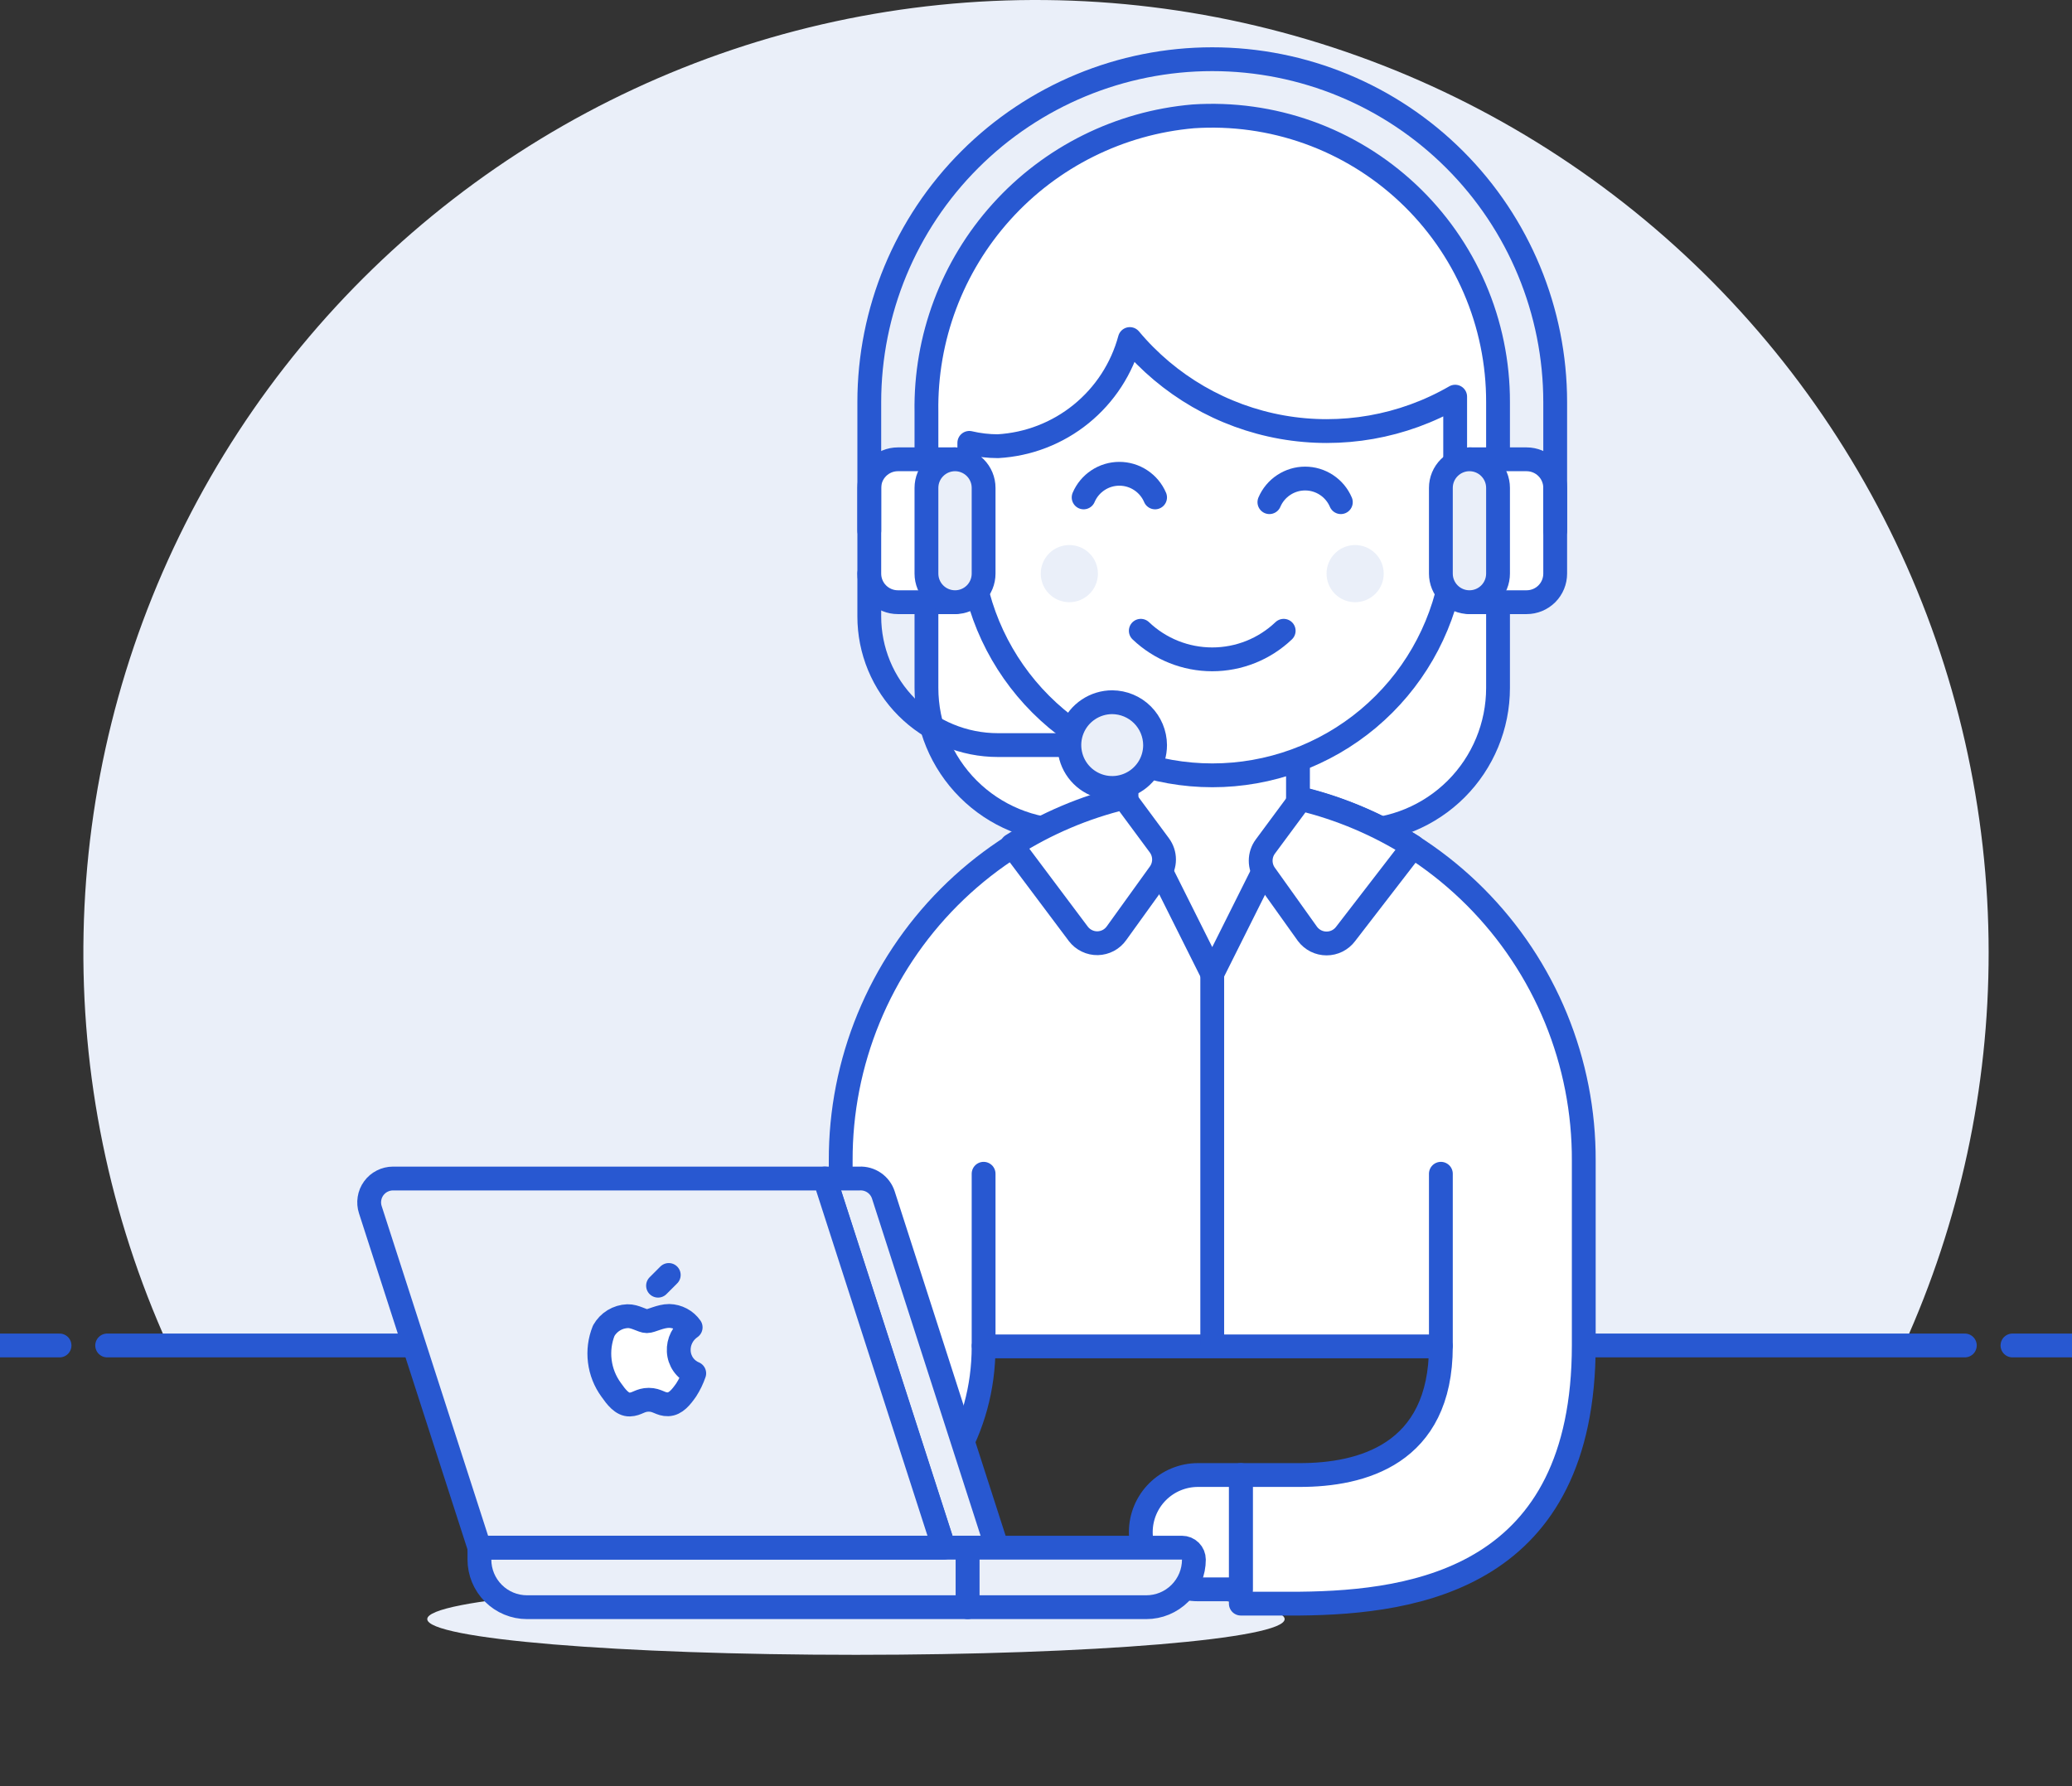 <svg width="87" height="75" viewBox="0 0 87 75" fill="none" xmlns="http://www.w3.org/2000/svg">
<rect x="0" y="0" width="87" height="75" fill="#333333" stroke="none"/>
<g clip-path="url(#clip0)">
<path d="M83.5 39.986C83.498 34.018 82.16 28.125 79.585 22.741C77.01 17.356 73.262 12.616 68.617 8.869C63.971 5.121 58.546 2.46 52.739 1.082C46.931 -0.297 40.889 -0.359 35.055 0.902C29.221 2.162 23.743 4.711 19.022 8.364C14.302 12.016 10.458 16.679 7.774 22.01C5.09 27.341 3.632 33.205 3.509 39.172C3.385 45.139 4.598 51.059 7.06 56.496H79.94C82.29 51.31 83.504 45.681 83.5 39.986V39.986Z" fill="#EAEFF9"/>
<path d="M4.5 56.496H82.5" stroke="#2858D1" stroke-linecap="round" stroke-linejoin="round"/>
<path d="M0 56.496H2.5" stroke="#2858D1" stroke-linecap="round" stroke-linejoin="round"/>
<path d="M84.5 56.496H87" stroke="#2858D1" stroke-linecap="round" stroke-linejoin="round"/>
<path d="M35.94 69.486C45.881 69.486 53.94 68.815 53.94 67.986C53.94 67.158 45.881 66.486 35.94 66.486C25.999 66.486 17.94 67.158 17.94 67.986C17.94 68.815 25.999 69.486 35.94 69.486Z" fill="#EAEFF9"/>
<path d="M56.9 34.886C58.491 34.886 60.017 34.254 61.143 33.129C62.268 32.004 62.9 30.478 62.9 28.886V16.886C62.904 15.241 62.569 13.612 61.916 12.101C61.264 10.591 60.308 9.231 59.107 8.105C57.907 6.98 56.488 6.113 54.938 5.559C53.389 5.006 51.742 4.777 50.1 4.886C47.01 5.154 44.135 6.583 42.057 8.886C39.979 11.189 38.85 14.194 38.9 17.296V28.886C38.9 30.478 39.532 32.004 40.657 33.129C41.783 34.254 43.309 34.886 44.9 34.886H56.9Z" fill="white"/>
<path d="M56.9 34.886C58.491 34.886 60.017 34.254 61.143 33.129C62.268 32.004 62.9 30.478 62.9 28.886V16.886C62.904 15.241 62.569 13.612 61.916 12.101C61.264 10.591 60.308 9.231 59.107 8.105C57.907 6.98 56.488 6.113 54.938 5.559C53.389 5.006 51.742 4.777 50.1 4.886C47.01 5.154 44.135 6.583 42.057 8.886C39.979 11.189 38.85 14.194 38.9 17.296V28.886C38.9 30.478 39.532 32.004 40.657 33.129C41.783 34.254 43.309 34.886 44.9 34.886H56.9Z" stroke="#2858D1" stroke-linecap="round" stroke-linejoin="round"/>
<path d="M50.9 33.086C48.847 33.086 46.815 33.491 44.919 34.279C43.023 35.066 41.301 36.219 39.851 37.673C38.402 39.127 37.254 40.853 36.473 42.751C35.692 44.65 35.293 46.683 35.3 48.736V52.936C35.3 60.846 32.49 61.936 29.38 61.936H26.9V67.336H29.38C33.74 67.336 41.3 63.706 41.3 56.536H60.5C60.5 61.096 57.14 61.936 54.58 61.936H52.1V67.336H54.58C59.5 67.286 66.5 66.236 66.5 56.486V48.736C66.508 46.683 66.11 44.648 65.33 42.749C64.549 40.85 63.401 39.124 61.952 37.67C60.502 36.216 58.78 35.062 56.883 34.276C54.986 33.489 52.953 33.085 50.9 33.086V33.086Z" fill="white"/>
<path d="M50.9 33.086C48.847 33.086 46.815 33.491 44.919 34.279C43.023 35.066 41.301 36.219 39.851 37.673C38.402 39.127 37.254 40.853 36.473 42.751C35.692 44.65 35.293 46.683 35.3 48.736V52.936C35.3 60.846 32.49 61.936 29.38 61.936H26.9V67.336H29.38C33.74 67.336 41.3 63.706 41.3 56.536H60.5C60.5 61.096 57.14 61.936 54.58 61.936H52.1V67.336H54.58C59.5 67.286 66.5 66.236 66.5 56.486V48.736C66.508 46.683 66.11 44.648 65.33 42.749C64.549 40.85 63.401 39.124 61.952 37.67C60.502 36.216 58.78 35.062 56.883 34.276C54.986 33.489 52.953 33.085 50.9 33.086V33.086Z" stroke="#2858D1" stroke-linecap="round" stroke-linejoin="round"/>
<path d="M41.3 49.286V56.486" stroke="#2858D1" stroke-linecap="round" stroke-linejoin="round"/>
<path d="M60.5 49.286V56.486" stroke="#2858D1" stroke-linecap="round" stroke-linejoin="round"/>
<path d="M52.1 66.736H50.3C49.663 66.736 49.053 66.483 48.603 66.033C48.153 65.583 47.9 64.973 47.9 64.336C47.9 63.7 48.153 63.089 48.603 62.639C49.053 62.189 49.663 61.936 50.3 61.936H52.1V66.736Z" fill="white" stroke="#2858D1" stroke-linecap="round" stroke-linejoin="round"/>
<path d="M26.9 66.736H25.1C24.463 66.736 23.853 66.483 23.403 66.033C22.953 65.583 22.7 64.973 22.7 64.336C22.7 63.7 22.953 63.089 23.403 62.639C23.853 62.189 24.463 61.936 25.1 61.936H26.9V66.736Z" fill="white" stroke="#2858D1" stroke-linecap="round" stroke-linejoin="round"/>
<path d="M50.9 40.886V56.486" stroke="#2858D1" stroke-linecap="round" stroke-linejoin="round"/>
<path d="M54.5 33.686L50.9 40.886L47.3 33.686V30.686H54.5V33.686Z" fill="white"/>
<path d="M54.5 33.686L50.9 40.886L47.3 33.686V30.686H54.5V33.686Z" stroke="#2858D1" stroke-linecap="round" stroke-linejoin="round"/>
<path d="M45.28 39.216C45.375 39.34 45.498 39.44 45.639 39.507C45.779 39.575 45.934 39.609 46.09 39.606C46.245 39.602 46.398 39.562 46.535 39.49C46.672 39.417 46.79 39.313 46.88 39.186L48.68 36.686C48.807 36.514 48.876 36.306 48.876 36.091C48.876 35.877 48.807 35.669 48.68 35.496L47.2 33.496C45.531 33.899 43.939 34.575 42.49 35.496L45.28 39.216Z" fill="white" stroke="#2858D1" stroke-linecap="round" stroke-linejoin="round"/>
<path d="M56.5 39.216C56.407 39.34 56.286 39.441 56.147 39.511C56.008 39.58 55.855 39.616 55.7 39.616C55.545 39.616 55.392 39.58 55.253 39.511C55.114 39.441 54.993 39.34 54.9 39.216L53.13 36.736C53.002 36.564 52.934 36.355 52.934 36.141C52.934 35.927 53.002 35.718 53.13 35.546L54.61 33.546C56.283 33.949 57.877 34.625 59.33 35.546L56.5 39.216Z" fill="white" stroke="#2858D1" stroke-linecap="round" stroke-linejoin="round"/>
<path d="M61.1 19.886V17.486C61.1 17.206 61.1 16.926 61.1 16.656C58.903 17.925 56.328 18.378 53.829 17.936C51.33 17.493 49.068 16.183 47.44 14.236C47.106 15.473 46.391 16.573 45.397 17.381C44.403 18.189 43.179 18.663 41.9 18.736C41.496 18.735 41.093 18.688 40.7 18.596V19.936C40.223 19.939 39.767 20.129 39.43 20.466C39.093 20.803 38.903 21.26 38.9 21.736V22.336C38.903 22.813 39.093 23.269 39.43 23.606C39.767 23.943 40.223 24.134 40.7 24.136H40.87C41.286 26.495 42.52 28.632 44.355 30.172C46.191 31.712 48.51 32.556 50.905 32.556C53.3 32.556 55.62 31.712 57.455 30.172C59.29 28.632 60.524 26.495 60.94 24.136H61.1C61.577 24.136 62.035 23.947 62.373 23.609C62.71 23.271 62.9 22.814 62.9 22.336V21.736C62.907 21.496 62.865 21.256 62.778 21.032C62.69 20.808 62.559 20.604 62.391 20.431C62.223 20.259 62.022 20.122 61.801 20.028C61.579 19.934 61.341 19.886 61.1 19.886V19.886Z" fill="white" stroke="#2858D1" stroke-linecap="round" stroke-linejoin="round"/>
<path d="M46.1 24.086C46.1 24.324 46.03 24.556 45.898 24.753C45.766 24.95 45.578 25.104 45.359 25.195C45.14 25.286 44.899 25.309 44.666 25.263C44.433 25.217 44.219 25.103 44.051 24.935C43.884 24.767 43.769 24.553 43.723 24.32C43.677 24.088 43.7 23.846 43.791 23.627C43.882 23.408 44.036 23.22 44.233 23.088C44.431 22.957 44.663 22.886 44.9 22.886C45.218 22.886 45.523 23.013 45.748 23.238C45.974 23.463 46.1 23.768 46.1 24.086V24.086Z" fill="#EAEFF9"/>
<path d="M58.1 24.086C58.1 24.324 58.03 24.556 57.898 24.753C57.766 24.95 57.578 25.104 57.359 25.195C57.14 25.286 56.899 25.309 56.666 25.263C56.433 25.217 56.219 25.103 56.051 24.935C55.884 24.767 55.769 24.553 55.723 24.32C55.677 24.088 55.7 23.846 55.791 23.627C55.882 23.408 56.036 23.22 56.233 23.088C56.431 22.957 56.663 22.886 56.9 22.886C57.218 22.886 57.523 23.013 57.748 23.238C57.974 23.463 58.1 23.768 58.1 24.086V24.086Z" fill="#EAEFF9"/>
<path d="M47.9 26.486C48.709 27.257 49.783 27.686 50.9 27.686C52.017 27.686 53.091 27.257 53.9 26.486" stroke="#2858D1" stroke-linecap="round" stroke-linejoin="round"/>
<path d="M56.3 21.086C56.175 20.792 55.966 20.541 55.699 20.365C55.432 20.188 55.12 20.094 54.8 20.094C54.48 20.094 54.168 20.188 53.901 20.365C53.634 20.541 53.425 20.792 53.3 21.086" stroke="#2858D1" stroke-linecap="round" stroke-linejoin="round"/>
<path d="M48.5 20.886C48.375 20.592 48.166 20.341 47.899 20.165C47.633 19.988 47.32 19.894 47 19.894C46.68 19.894 46.367 19.988 46.101 20.165C45.834 20.341 45.625 20.592 45.5 20.886" stroke="#2858D1" stroke-linecap="round" stroke-linejoin="round"/>
<path d="M36.5 24.086V25.886C36.5 26.595 36.64 27.298 36.911 27.953C37.182 28.608 37.58 29.203 38.082 29.705C38.583 30.206 39.178 30.604 39.834 30.875C40.489 31.147 41.191 31.286 41.9 31.286H44.9" stroke="#2858D1" stroke-linecap="round" stroke-linejoin="round"/>
<path d="M37.7 19.286H40.1V25.286H37.7C37.382 25.286 37.077 25.16 36.852 24.935C36.626 24.71 36.5 24.404 36.5 24.086V20.486C36.5 20.168 36.626 19.863 36.852 19.638C37.077 19.413 37.382 19.286 37.7 19.286V19.286Z" fill="white" stroke="#2858D1" stroke-linecap="round" stroke-linejoin="round"/>
<path d="M38.9 24.086C38.9 24.404 39.026 24.71 39.252 24.935C39.477 25.16 39.782 25.286 40.1 25.286C40.418 25.286 40.724 25.16 40.949 24.935C41.174 24.71 41.3 24.404 41.3 24.086V20.486C41.3 20.168 41.174 19.863 40.949 19.638C40.724 19.413 40.418 19.286 40.1 19.286C39.782 19.286 39.477 19.413 39.252 19.638C39.026 19.863 38.9 20.168 38.9 20.486V24.086Z" fill="#EAEFF9" stroke="#2858D1" stroke-linecap="round" stroke-linejoin="round"/>
<path d="M64.1 25.286H61.7V19.286H64.1C64.418 19.286 64.724 19.413 64.949 19.638C65.174 19.863 65.3 20.168 65.3 20.486V24.086C65.3 24.404 65.174 24.71 64.949 24.935C64.724 25.16 64.418 25.286 64.1 25.286V25.286Z" fill="white" stroke="#2858D1" stroke-linecap="round" stroke-linejoin="round"/>
<path d="M62.9 24.086C62.9 24.404 62.774 24.71 62.548 24.935C62.324 25.16 62.018 25.286 61.7 25.286C61.382 25.286 61.077 25.16 60.852 24.935C60.626 24.71 60.5 24.404 60.5 24.086V20.486C60.5 20.168 60.626 19.863 60.852 19.638C61.077 19.413 61.382 19.286 61.7 19.286C62.018 19.286 62.324 19.413 62.548 19.638C62.774 19.863 62.9 20.168 62.9 20.486V24.086Z" fill="#EAEFF9" stroke="#2858D1" stroke-linecap="round" stroke-linejoin="round"/>
<path d="M48.5 31.286C48.5 31.642 48.395 31.99 48.197 32.286C47.999 32.582 47.718 32.813 47.389 32.949C47.06 33.086 46.698 33.121 46.349 33.052C46 32.982 45.679 32.811 45.427 32.559C45.175 32.307 45.004 31.987 44.935 31.637C44.865 31.288 44.901 30.926 45.037 30.597C45.173 30.268 45.404 29.987 45.7 29.79C45.996 29.592 46.344 29.486 46.7 29.486C47.177 29.489 47.633 29.679 47.97 30.016C48.307 30.353 48.497 30.81 48.5 31.286V31.286Z" fill="#EAEFF9" stroke="#2858D1" stroke-linecap="round" stroke-linejoin="round"/>
<path d="M36.5 22.286V16.886C36.5 13.067 38.017 9.404 40.718 6.704C43.418 4.003 47.081 2.486 50.9 2.486C54.719 2.486 58.382 4.003 61.082 6.704C63.783 9.404 65.3 13.067 65.3 16.886V22.286" stroke="#2858D1" stroke-linecap="round" stroke-linejoin="round"/>
<path d="M39.63 64.986H41.86L37.09 50.176C37.022 49.967 36.888 49.787 36.707 49.662C36.526 49.537 36.309 49.475 36.09 49.486H34.63L39.63 64.986Z" fill="#EAEFF9" stroke="#2858D1" stroke-linejoin="round"/>
<path d="M20.13 64.986H39.63L34.63 49.486H16.5C16.342 49.486 16.187 49.524 16.046 49.596C15.905 49.667 15.784 49.771 15.691 49.899C15.598 50.027 15.537 50.175 15.513 50.331C15.488 50.487 15.501 50.646 15.55 50.796L20.13 64.986Z" fill="#EAEFF9"/>
<path d="M20.13 64.986H40.63V67.486H22.13C21.6 67.486 21.091 67.276 20.716 66.9C20.341 66.525 20.13 66.017 20.13 65.486V64.986Z" fill="#EAEFF9" stroke="#2858D1" stroke-linejoin="round"/>
<path d="M40.63 64.986H49.63C49.763 64.986 49.89 65.039 49.984 65.133C50.077 65.227 50.13 65.354 50.13 65.486C50.13 66.017 49.919 66.525 49.544 66.9C49.169 67.276 48.66 67.486 48.13 67.486H40.63V64.986Z" fill="#EAEFF9" stroke="#2858D1" stroke-linejoin="round"/>
<path d="M28.5 56.736C28.49 56.541 28.531 56.346 28.619 56.171C28.706 55.996 28.838 55.846 29 55.736C28.898 55.591 28.764 55.472 28.607 55.389C28.451 55.306 28.277 55.26 28.1 55.256C27.72 55.256 27.35 55.476 27.16 55.476C26.97 55.476 26.67 55.256 26.35 55.266C26.145 55.274 25.945 55.334 25.77 55.441C25.595 55.548 25.451 55.698 25.35 55.876C25.187 56.282 25.13 56.722 25.185 57.156C25.239 57.59 25.402 58.003 25.66 58.356C25.87 58.656 26.12 58.986 26.44 58.976C26.76 58.966 26.87 58.776 27.24 58.776C27.61 58.776 27.73 58.976 28.05 58.966C28.37 58.956 28.6 58.666 28.81 58.366C28.951 58.148 29.065 57.913 29.15 57.666C28.965 57.589 28.805 57.46 28.69 57.296C28.575 57.131 28.509 56.937 28.5 56.736V56.736Z" fill="white" stroke="#2858D1" stroke-linejoin="round"/>
<path d="M27.63 53.986L28.08 53.536" stroke="#2858D1" stroke-linecap="round" stroke-linejoin="round"/>
<path d="M20.13 64.986H39.63L34.63 49.486H16.5C16.342 49.486 16.187 49.524 16.046 49.596C15.905 49.667 15.784 49.771 15.691 49.899C15.598 50.027 15.537 50.175 15.513 50.331C15.488 50.487 15.501 50.646 15.55 50.796L20.13 64.986Z" stroke="#2858D1" stroke-linejoin="round"/>
</g>
<defs>
<clipPath id="clip0">
<rect width="87" height="75" fill="white"/>
</clipPath>
</defs>
</svg>
